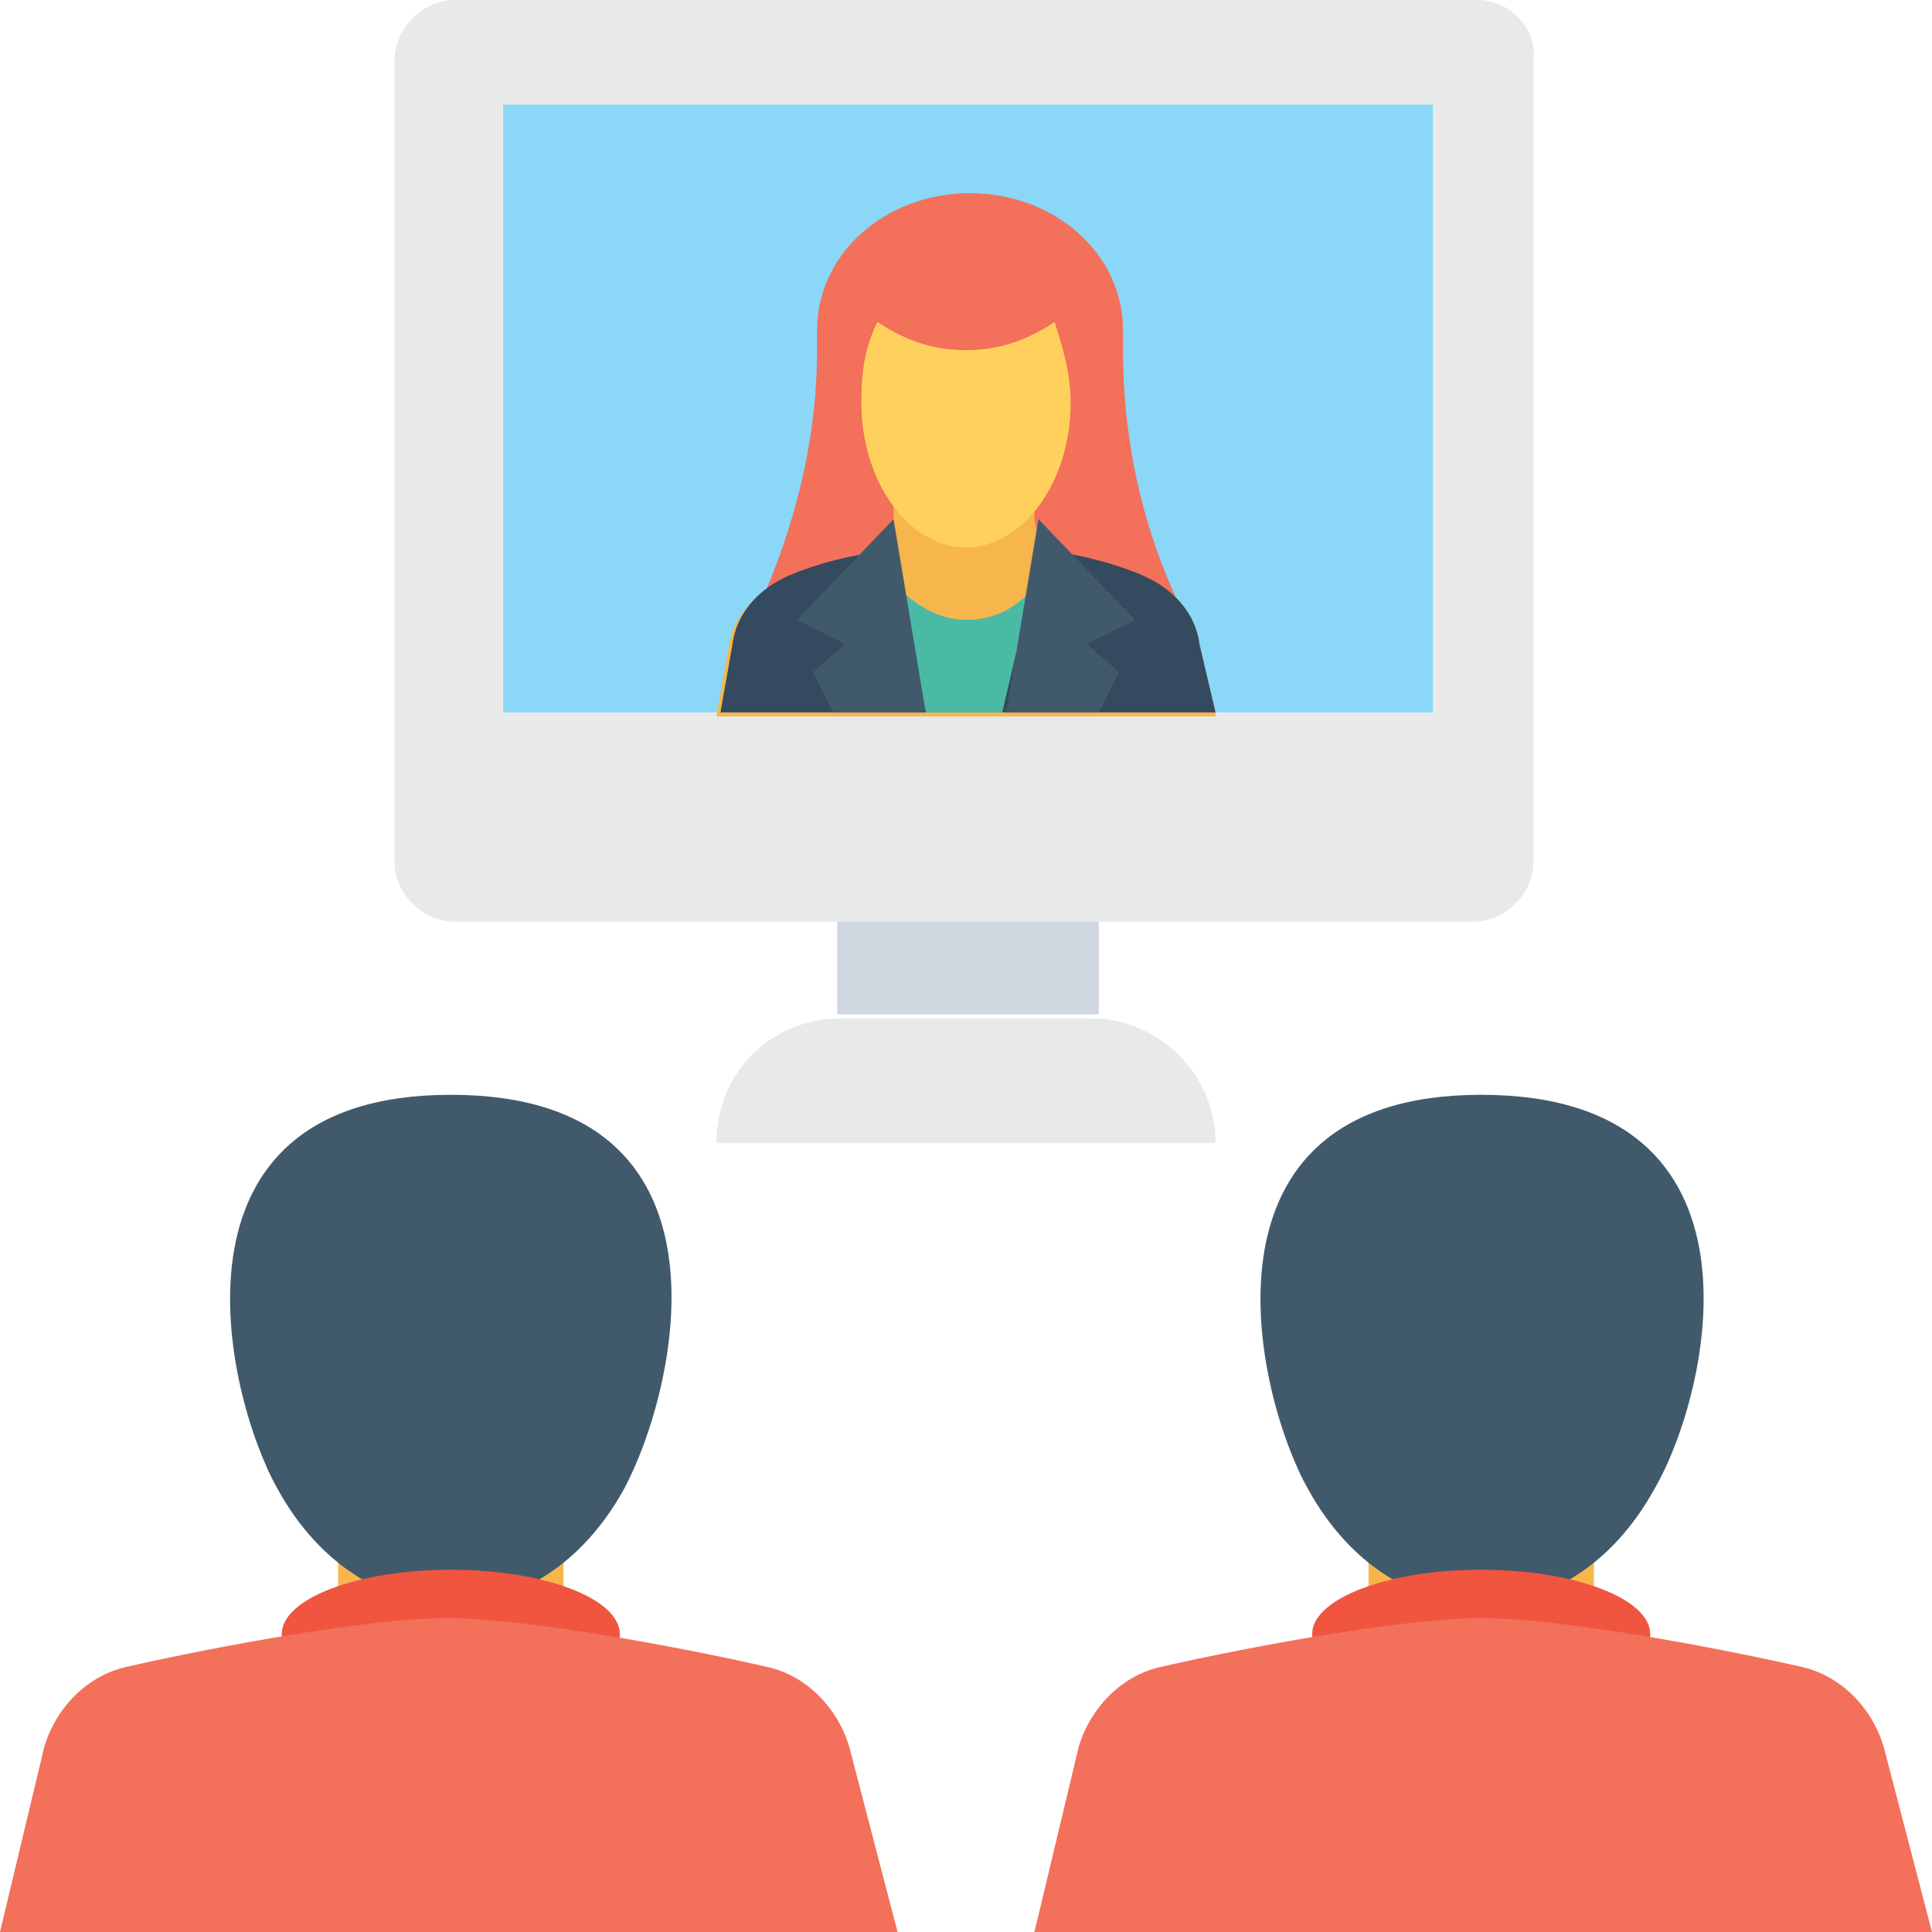 <?xml version="1.0" encoding="utf-8"?>
<!-- Generator: Adobe Illustrator 18.0.0, SVG Export Plug-In . SVG Version: 6.00 Build 0)  -->
<!DOCTYPE svg PUBLIC "-//W3C//DTD SVG 1.1//EN" "http://www.w3.org/Graphics/SVG/1.1/DTD/svg11.dtd">
<svg version="1.1" id="Layer_1" xmlns="http://www.w3.org/2000/svg" xmlns:xlink="http://www.w3.org/1999/xlink" x="0px" y="0px"
	 viewBox="0 0 48 48" enable-background="new 0 0 48 48" xml:space="preserve">
<g>
	<g>
		<g>
			<path fill="#E8EAE9" d="M36.7,0H11.3c-0.8,0-1.5,0.7-1.5,1.5v19.9c0,0.8,0.7,1.5,1.5,1.5h25.3c0.8,0,1.5-0.7,1.5-1.5V1.5
				C38.2,0.7,37.5,0,36.7,0z"/>
			<g>
				<rect x="12.5" y="2.6" fill="#8AD7F8" width="23.1" height="15.1"/>
			</g>
			<g>
				<g>
					<g>
						<g>
							<path fill="#F3705A" d="M29.8,16c-1.3-2.3-1.9-4.8-1.9-7.3V8.2c0-1.9-1.7-3.4-3.8-3.4c-2.1,0-3.8,1.5-3.8,3.4v0.5
								c0,2.5-0.7,5-1.9,7.3H29.8z"/>
						</g>
					</g>
					<g>
						<g>
							<path fill="#F7B64C" d="M30.2,17.7L29.8,16c-0.1-0.8-0.7-1.4-1.4-1.7c-0.6-0.2-1.2-0.4-1.9-0.5c-0.5-0.1-0.8-0.5-0.8-1v-0.8
								L24,9.8l-1.8,2.3v0.8c0,0.5-0.3,0.9-0.8,1c-0.6,0.1-1.2,0.3-1.9,0.5c-0.7,0.3-1.3,0.9-1.4,1.7l-0.3,1.7H30.2z"/>
						</g>
					</g>
					<g>
						<g>
							<path fill="#344A5E" d="M30.2,17.7L29.8,16c-0.1-0.8-0.7-1.4-1.4-1.7c-0.7-0.3-1.5-0.5-2.2-0.6L25.6,16
								c-0.5,0.3-1,0.5-1.6,0.5c-0.7,0-1.3-0.3-1.8-0.7v-2.1c-0.1,0-0.2,0-0.3,0c-0.8,0.1-1.6,0.3-2.3,0.6c-0.7,0.3-1.3,0.9-1.4,1.7
								l-0.3,1.7H30.2z"/>
						</g>
					</g>
					<g>
						<g>
							<path fill="#4ABAA5" d="M24.9,17.7l0.7-3c-0.5,0.5-1,0.7-1.6,0.7c-0.7,0-1.3-0.4-1.8-0.9l0.8,3.2H24.9z"/>
						</g>
					</g>
					<path fill="#FFD15C" d="M24,8.7c-0.9,0-1.6-0.3-2.2-0.7c-0.3,0.6-0.4,1.2-0.4,2c0,2,1.2,3.6,2.6,3.6c1.4,0,2.6-1.6,2.6-3.6
						c0-0.7-0.2-1.4-0.4-2C25.6,8.4,24.9,8.7,24,8.7z"/>
					<g>
						<polygon fill="#415A6B" points="27.3,17.7 27.8,16.7 27,16 28.2,15.4 25.8,12.9 25,17.7 						"/>
					</g>
					<g>
						<polygon fill="#415A6B" points="20.2,16.7 20.7,17.7 23,17.7 22.2,12.9 19.8,15.4 21,16 						"/>
					</g>
				</g>
			</g>
			<g>
				<g>
					<rect x="20.8" y="22.9" fill="#CED6E0" width="6.5" height="2.3"/>
				</g>
			</g>
			<g>
				<path fill="#E8EAE9" d="M17.8,28.4L17.8,28.4h12.4l0,0c0-1.7-1.4-3.1-3.1-3.1h-6.2C19.2,25.3,17.8,26.6,17.8,28.4z"/>
			</g>
		</g>
		<g>
			<g>
				<g>
					<rect x="8.4" y="38.3" fill="#F7B64C" width="5.6" height="1.7"/>
				</g>
			</g>
			<g>
				<path fill="#415A6B" d="M15.5,37c-2.1,3.8-6.5,3.8-8.6,0c-1.3-2.3-3.1-9.8,4.3-9.8C18.6,27.2,16.8,34.6,15.5,37z"/>
			</g>
			<g>
				<g>
					<ellipse fill="#F05540" cx="11.2" cy="40.6" rx="4.2" ry="1.6"/>
				</g>
			</g>
			<g>
				<path fill="#F3705A" d="M22.3,48l-1.2-4.6c-0.3-1-1.1-1.8-2.1-2c-2.2-0.5-6-1.2-7.9-1.2c-1.9,0-5.7,0.7-7.9,1.2
					c-1,0.2-1.8,1-2.1,2L0,48H22.3z"/>
			</g>
		</g>
		<g>
			<g>
				<g>
					<rect x="34" y="38.3" fill="#F7B64C" width="5.6" height="1.7"/>
				</g>
			</g>
			<g>
				<path fill="#415A6B" d="M41.1,37c-2.1,3.8-6.5,3.8-8.6,0c-1.3-2.3-3.1-9.8,4.3-9.8C44.2,27.2,42.5,34.6,41.1,37z"/>
			</g>
			<g>
				<g>
					<ellipse fill="#F05540" cx="36.8" cy="40.6" rx="4.2" ry="1.6"/>
				</g>
			</g>
			<g>
				<path fill="#F3705A" d="M48,48l-1.2-4.6c-0.3-1-1.1-1.8-2.1-2c-2.2-0.5-6-1.2-7.9-1.2c-1.9,0-5.7,0.7-7.9,1.2
					c-1,0.2-1.8,1-2.1,2L25.7,48H48z"/>
			</g>
		</g>
	</g>
</g>
</svg>
